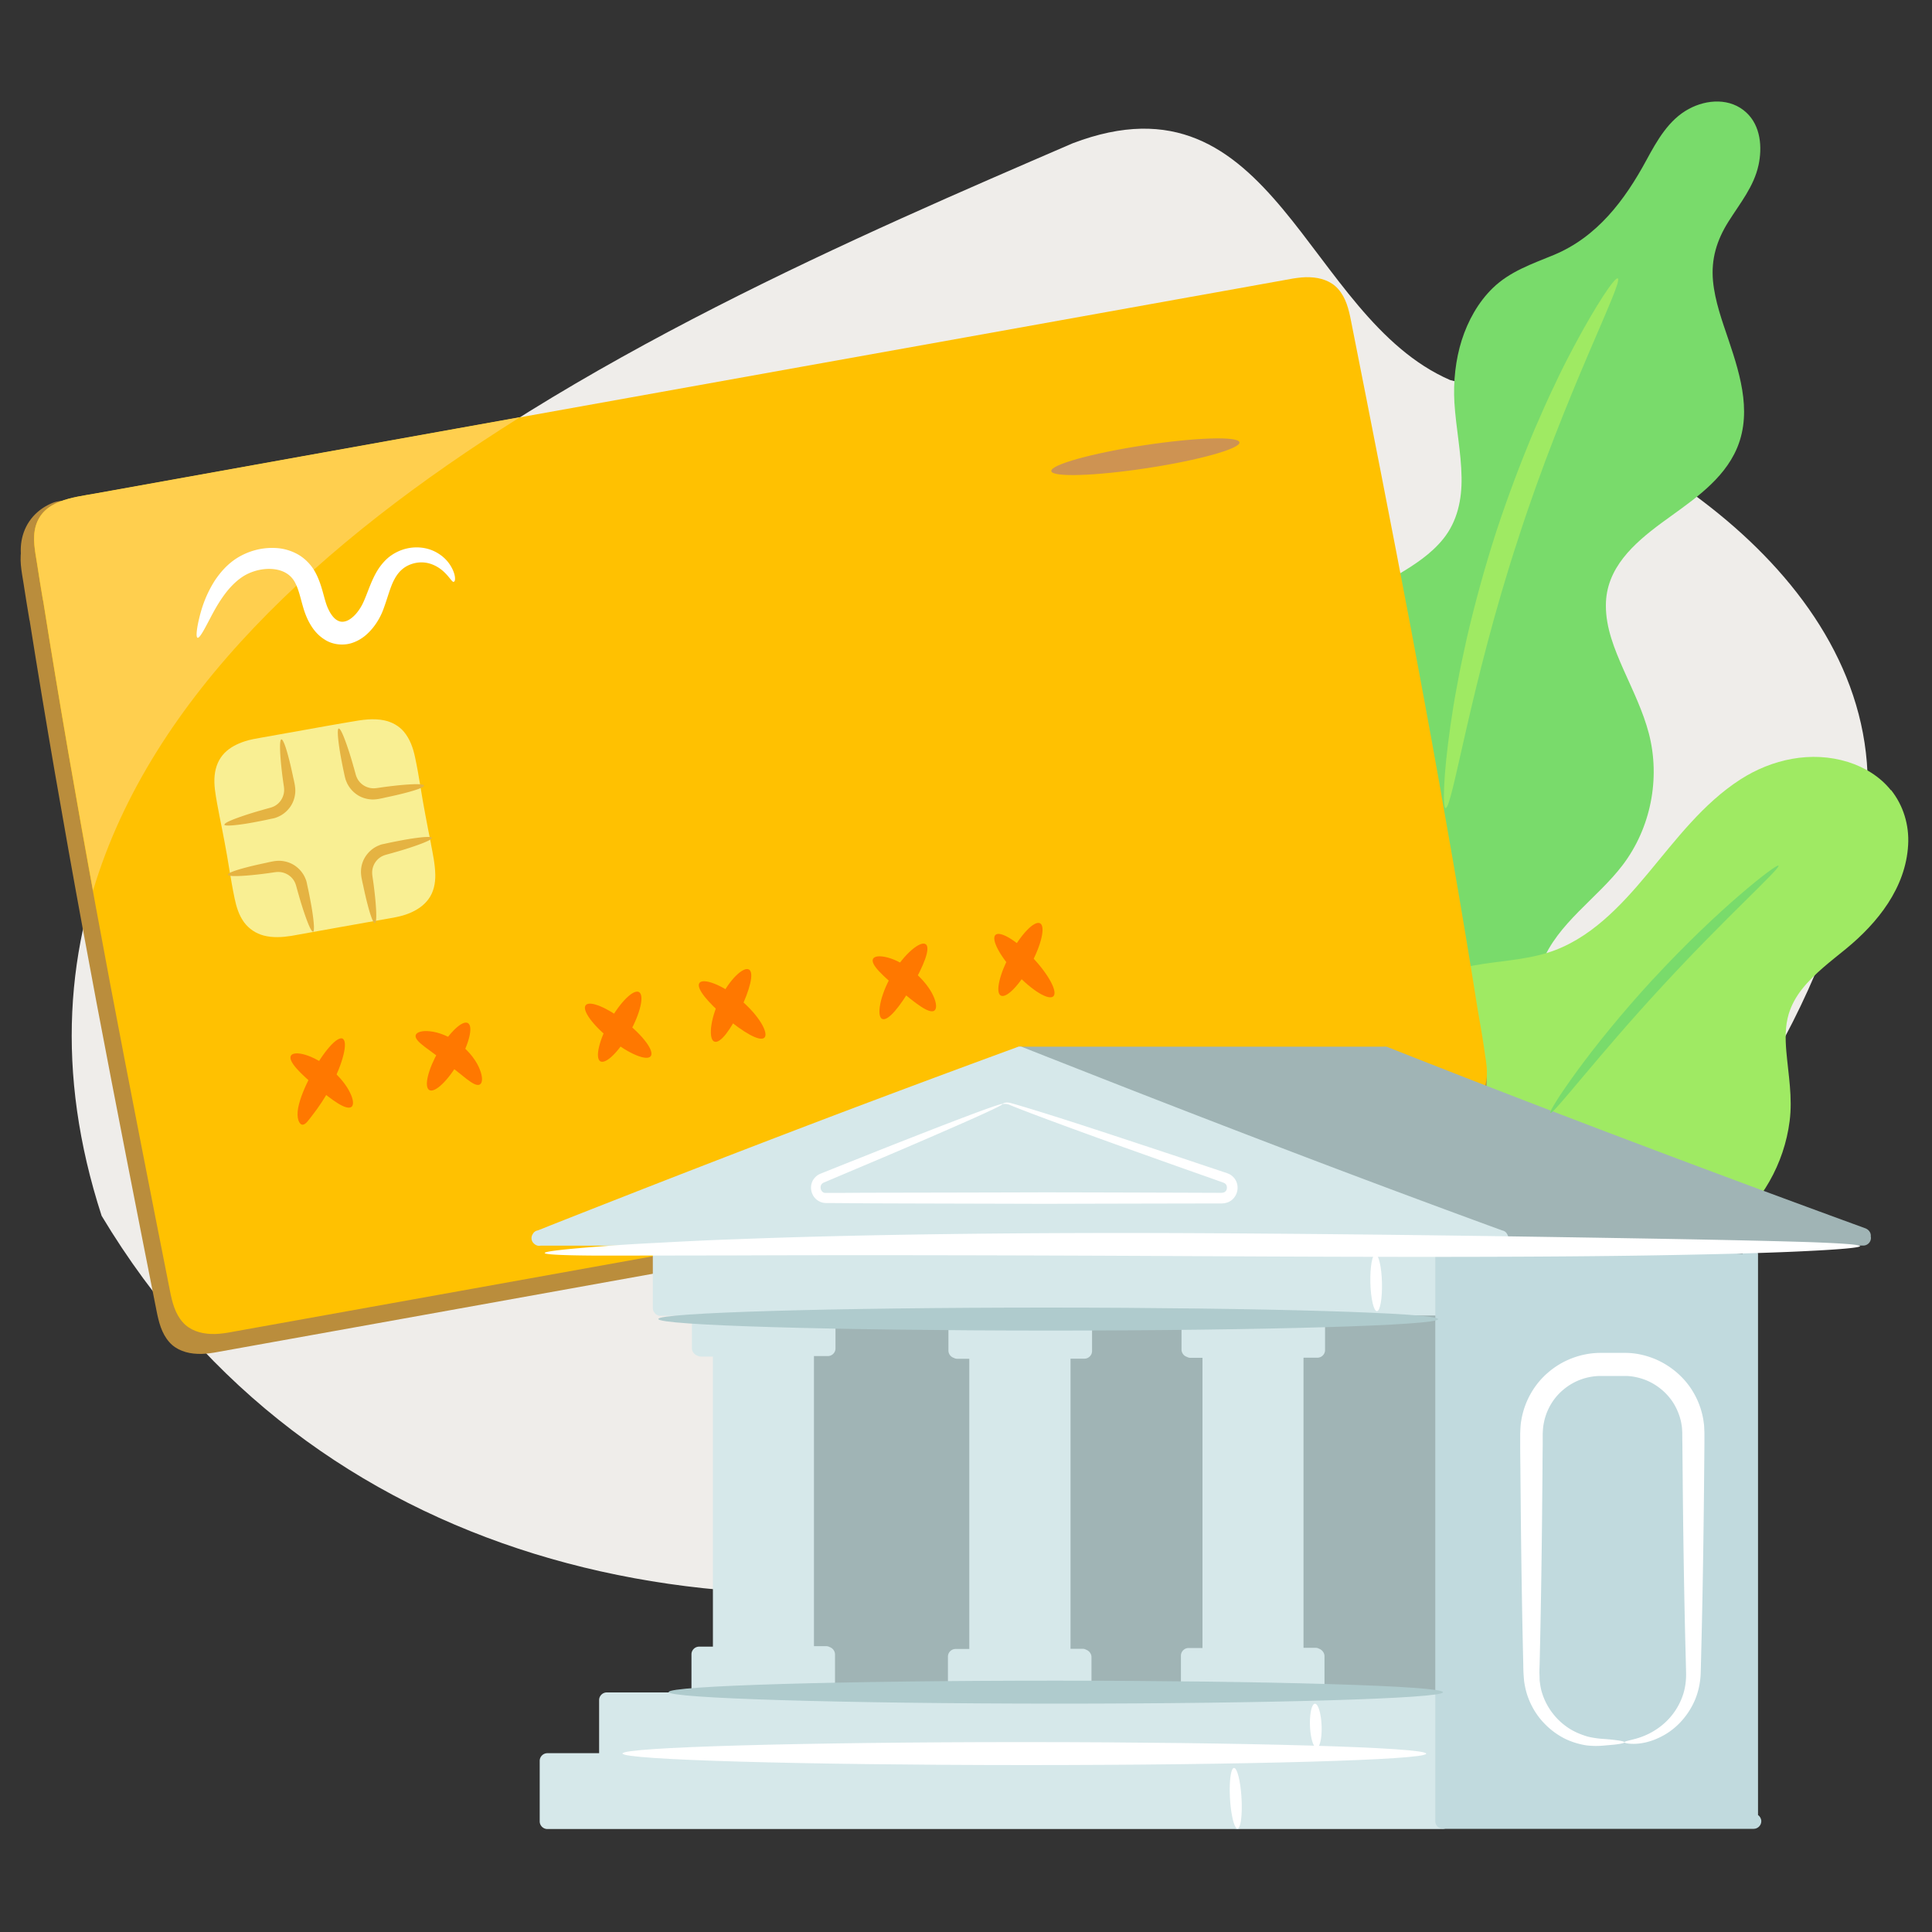 <svg xmlns="http://www.w3.org/2000/svg" viewBox="0 0 200 200"><rect x="0" y="0" width="200" height="200" fill="#333333" stroke="none"/><defs><style>.cls-1{fill:none}.cls-3{fill:#fff}.cls-7{fill:#e5b342}.cls-8{fill:#ff7800}.cls-9{fill:#a0b4b5}.cls-10{fill:#9fea63}.cls-12{fill:#ba8d3c}.cls-14{fill:#afcbcd}.cls-15{fill:#d6e8ea}.cls-16{fill:#79db6b}</style></defs><path d="M10.52 125.86c43.46 72.48 168.03 36.16 182.77-42.75 1.44-22.73-23.78-38.88-43.18-43.77-15.06-6.55-18.11-32.49-39.06-24.51C67.08 33.82-8.83 66.2 10.52 125.86Z" style="fill:#efedea" id="BG_Strong"/><g id="Illustrations"><g id="Layer_6"><path class="cls-16" d="M182.04 17.11c.4-1.87.23-4.07-1.25-5.45-1.65-1.54-4.09-1.4-5.97-.38-2.08 1.12-3.29 3.28-4.38 5.29-2.25 4.16-5.11 7.97-9.61 9.83-2.25.93-4.52 1.69-6.3 3.42-1.52 1.48-2.57 3.39-3.21 5.39-.64 2.01-.89 4.3-.76 6.48.16 2.58.7 5.13.74 7.72.04 2.29-.43 4.56-1.9 6.38-1.24 1.54-2.93 2.65-4.61 3.65-3.63 2.16-7.4 4.08-9.52 7.92-1.13 2.06-1.76 4.4-1.75 6.75 0 2.59.82 5.09 1.76 7.48 1.76 4.43 4.64 9.92 2.13 14.64-1.98 3.7-6.18 5.49-8.74 8.71-2.88 3.62-3.16 8.48-1.84 12.77 1.36 4.4 4.51 7.74 6.95 11.54 1.14 1.77 2.17 3.72 2.41 5.84.27 2.32-.56 4.44-1.75 6.39s-2.77 3.84-4.24 5.69c-.63.79.49 1.92 1.12 1.12.59-.74 1.22-1.5 1.84-2.28.22-.17.43-.35.63-.52 1.32-1.15 5.04-5.11 5.84-7.13.8-2.02 1.93-6.46 2.07-9.16.14-2.7-.87-8.47-1.13-10.96-.26-2.49.08-6.05 1-8.58.91-2.53 3.17-4.72 5.21-6.46 2.04-1.74 5.52-2.42 8.01-2.95 1.4-.3 2.56-.38 3.31-.39.28.49 1.23.56 1.51-.16 1.62-4.13 5.74-6.7 8.36-10.14 2.92-3.84 3.93-8.97 2.72-13.63-.6-2.29-1.66-4.44-2.62-6.6-.95-2.16-1.84-4.33-1.83-6.66 0-3.85 2.88-6.4 5.74-8.52 2.75-2.03 5.92-4 7.54-7.13 1.98-3.84.71-8-.58-11.83-.67-1.98-1.41-4.01-1.61-6.1-.21-2.28.39-4.23 1.6-6.15s2.63-3.63 3.11-5.84Z"/><path class="cls-10" d="M195.75 81.81c-1.13-1.42-2.73-2.39-4.45-2.93-3.79-1.18-7.86-.3-11.14 1.81-3.86 2.49-6.64 6.21-9.54 9.69-2.83 3.4-6.07 6.9-10.42 8.25-2.49.77-5.11.85-7.66 1.32-2.19.41-4.28 1.2-6.12 2.47-3.55 2.47-5.95 6.28-6.55 10.57-.71 5.07.74 10.07.99 15.11.23 4.69-1.01 9.25-3.87 13.01-2.86 3.76-7.17 5.66-9.92 9.35-2.68 3.61-3.06 8.34-2.21 12.63.45 2.28 1.3 4.41 2.28 6.51 1.12 2.41 2.36 4.75 3.66 7.07 1.29 2.3 2.57 4.47 3.87 6.7-.06.71 1.02 1.2 1.49.45 2.35-3.76 6.67-5.65 10.05-8.31 3.46-2.74 6.33-6.25 8.39-10.16 2.15-4.08 3.29-8.48 3.66-13.06.21-2.62.27-5.26.8-7.84.46-2.25 1.32-4.35 2.62-6.25 1.3-1.9 2.85-3.37 4.71-4.55 1.99-1.26 4.18-2.14 6.34-3.07 2.14-.92 4.28-1.9 6.14-3.33 1.74-1.34 3.21-3.03 4.3-4.95 1.09-1.91 1.81-4.04 2.09-6.23.32-2.45-.13-4.81-.34-7.24-.11-1.29-.13-2.61.25-3.87.28-.93.77-1.8 1.37-2.56 1.28-1.62 2.97-2.88 4.56-4.18 3.29-2.7 6.18-6.32 6.43-10.75.12-2.05-.49-4.08-1.77-5.69Z"/></g><g id="Layer_10"><path class="cls-12" d="M152.42 111.79c-.23-1.69-.51-3.38-.81-5.06 0-.02 0-.03-.01-.04-.83-5.24-1.7-10.47-2.61-15.7-.93-5.36-1.88-10.72-2.87-16.07-.97-5.29-1.97-10.57-2.99-15.85-1.02-5.28-2.05-10.56-3.09-15.84-.52-2.66-1.05-5.33-1.58-7.99-.23-1.17-.52-2.36-1.33-3.27-.73-.83-1.83-1.17-2.91-1.21-.58-.03-1.16.04-1.74.13-2.46.44-4.93.88-7.39 1.33-1.16.21-2.31.41-3.47.62-3.13.56-6.27 1.12-9.4 1.69-4.58.82-9.17 1.64-13.75 2.47-5.56 1-11.12 1.99-16.68 2.99l-18.04 3.24c-5.94 1.07-11.88 2.13-17.82 3.2-5.39.97-10.77 1.93-16.15 2.9-4.34.78-8.68 1.56-13.01 2.34l-8.29 1.49c-2.34.42-5.41.69-6.18 3.38-.36 1.27-.06 2.6.14 3.87.2 1.26.39 2.52.61 3.78 0 .02.01.03.02.05.83 5.23 1.7 10.46 2.6 15.68.93 5.36 1.88 10.72 2.87 16.07.97 5.29 1.97 10.57 2.99 15.85 1.02 5.28 2.05 10.56 3.09 15.84.52 2.66 1.05 5.33 1.58 7.99.23 1.17.52 2.36 1.33 3.27.73.83 1.83 1.17 2.91 1.21.58.03 1.16-.04 1.74-.13 8.42-1.51 16.84-3.02 25.27-4.54 6.89-1.24 13.78-2.48 20.68-3.72l19.02-3.42c6.77-1.22 13.54-2.43 20.31-3.65 8.18-1.47 16.35-2.94 24.53-4.4l3.51-.63c2.44-.43 4.88-.86 7.32-1.3 1.48-.26 2.97-.53 4.45-.79 1.23-.22 2.5-.41 3.56-1.13.66-.45 1.16-1.04 1.45-1.78.35-.91.28-1.92.15-2.87Z"/><path class="cls-12" d="M3.72 57.81c-.32-1.54.26-3.15 1.61-4.02 1.2-.77 2.57-.4 3.82-.96.88-.4.12-1.69-.76-1.3-.87.4-1.98.15-2.9.51-.79.31-1.5.79-2.06 1.42-1.16 1.31-1.5 3.06-1.15 4.74.19.95 1.64.55 1.45-.4ZM147.94 117.34c1.73-.05 3.54-.52 4.7-1.87 1.3-1.52 1.4-3.28 1.17-5.18-.12-.95-1.62-.96-1.5 0 .18 1.47.27 2.9-.72 4.12-.87 1.07-2.32 1.39-3.64 1.43-.96.03-.97 1.53 0 1.5Z"/></g><path d="M153.81 109.73c-.23-1.69-.51-3.38-.81-5.06 0-.02 0-.03-.01-.04-.83-5.24-1.7-10.47-2.61-15.7-.93-5.36-1.88-10.72-2.87-16.07-.97-5.29-1.97-10.57-2.99-15.85-1.02-5.28-2.05-10.56-3.09-15.84-.52-2.66-1.05-5.33-1.58-7.99-.23-1.17-.52-2.36-1.33-3.27-.73-.83-1.83-1.17-2.91-1.21-.58-.03-1.16.04-1.74.13-2.46.44-4.93.88-7.39 1.33-1.16.21-2.31.41-3.47.62-3.13.56-6.27 1.12-9.4 1.69-4.58.82-9.17 1.64-13.75 2.47-5.56 1-11.12 1.99-16.68 2.99l-18.04 3.24c-5.94 1.07-11.88 2.13-17.82 3.2-5.39.97-10.77 1.93-16.15 2.9-4.34.78-8.68 1.56-13.01 2.34L9.87 51.1c-2.34.42-5.41.69-6.18 3.38-.36 1.27-.06 2.6.14 3.87.2 1.26.39 2.52.61 3.78 0 .02.01.03.02.05.83 5.23 1.7 10.46 2.6 15.68.93 5.36 1.88 10.72 2.87 16.07.97 5.29 1.97 10.57 2.99 15.85 1.02 5.28 2.05 10.56 3.09 15.84.52 2.66 1.05 5.33 1.58 7.99.23 1.17.52 2.36 1.33 3.27.73.83 1.83 1.17 2.91 1.21.58.03 1.16-.04 1.74-.13 8.42-1.51 16.84-3.02 25.27-4.54 6.89-1.24 13.78-2.48 20.68-3.72l19.02-3.42c6.77-1.22 13.54-2.43 20.31-3.65 8.18-1.47 16.35-2.94 24.53-4.4l3.51-.63c2.44-.43 4.88-.86 7.32-1.3 1.48-.26 2.97-.53 4.45-.79 1.23-.22 2.5-.41 3.56-1.13.66-.45 1.16-1.04 1.45-1.78.35-.91.28-1.92.15-2.87Z" style="fill:#ffc101" id="Layer_7"/><g id="Layer_16"><path class="cls-1" d="M4.45 62.11c-.22-1.26-.41-2.52-.61-3.78-.2-1.27-.5-2.6-.14-3.87.77-2.7 3.84-2.97 6.18-3.38l8.29-1.49c4.34-.78 8.68-1.56 13.01-2.34 5.39-.97 10.77-1.93 16.15-2.9 1.84-.33 3.68-.66 5.51-.99.19-.21.35-.39.44-.46.23-.15-40.89 4.63-45.27 6.32-4.38 1.69-6.05-.47-6.05 4.65s4.88 22.75 5.09 23.96c-.9-5.22-1.77-10.45-2.6-15.68 0-.02-.01-.03-.02-.05Z"/><path class="cls-7" d="M35.49 48.93h.03-.03ZM35.31 48.96l.15-.03s-.09.02-.15.03ZM35.46 48.93h.03-.03Z"/><path class="cls-1" d="M133.89 28.83c.58-.09 1.15-.16 1.74-.13 1.08.05 2.17.39 2.91 1.21.81.91 1.1 2.1 1.33 3.27.27 1.36.54 2.71.8 4.07.22.08.4.13.48.15.26.06-.07-1.86-.32-3.41-.25-1.56.81-4.91-1.41-5.83-2.22-.92-9.68.4-9.68.4.29.18.67.5 1.01.83 1.05-.19 2.09-.38 3.14-.56Z"/></g><path d="M44.62 87.37c-.2-1.01-.41-2.02-.59-3.03-.39-1.99-.64-4-1.07-5.98-.2-.94-.52-1.85-1.14-2.6-.51-.62-1.27-1.03-2.05-1.19-1.16-.24-2.31-.05-3.46.15-.73.13-1.47.25-2.2.38-1.44.26-2.87.52-4.31.77-.88.16-1.76.32-2.64.47-.62.11-1.25.21-1.85.41-.75.25-1.48.61-2.05 1.18-.63.64-.95 1.45-1.04 2.34-.1.98.09 1.97.26 2.93.15.84.32 1.68.49 2.52.09.47.18.94.27 1.4.38 1.94.63 3.91 1.04 5.85.18.88.45 1.78.99 2.51.51.68 1.21 1.15 2.04 1.37.94.24 1.91.18 2.86.03 3.13-.56 6.26-1.13 9.39-1.68.95-.17 1.91-.29 2.81-.66.77-.32 1.46-.76 1.97-1.44.55-.73.74-1.66.72-2.56-.02-1.06-.25-2.14-.45-3.18Z" style="fill:#f9ef93" id="Layer_11"/><path class="cls-9" d="M78.52 175.96c-.16-.5 0-40.73 0-40.73l70.61.16.25 40.58H78.52Z"/><g id="Layer_4"><path class="cls-9" d="M193.66 128.02c.05-.4-.2-.73-.57-.87a2247.6 2247.6 0 0 1-19.36-7.17c-6.44-2.42-12.84-4.86-19.24-7.34-3.59-1.39-7.19-2.8-10.77-4.22-.04-.02-.08-.04-.12-.05h-.02c-.02 0-.04-.01-.06-.01a.489.489 0 0 0-.24-.01h-37.67c-.43 0-.79.36-.79.79s.36.79.79.79h2.01l46.18 18.22h-4.65l.12 60.39 31.95-.18-.21-49.86.19-9.56h11.69c.43 0 .79-.36.79-.79 0-.04 0-.08-.01-.11Z"/><path class="cls-15" d="M141.05 128.72v6.51c0 .43.36.79.79.79s.79-.36.79-.79v-6.51c0-.43-.36-.79-.79-.79s-.79.36-.79.79ZM133.51 176.22v5.68c0 .43.36.79.79.79s.79-.36.79-.79v-5.68c0-.43-.36-.79-.79-.79s-.79.36-.79.79ZM127.32 182.33v6.21c0 .43.36.79.79.79s.79-.36.79-.79v-6.21c0-.43-.36-.79-.79-.79s-.79.36-.79.79Z"/><path class="cls-15" d="M156.01 127.74a.684.684 0 0 0-.49-.36c-6.48-2.37-12.95-4.78-19.4-7.23-6.47-2.46-12.93-4.95-19.38-7.47-3.6-1.41-7.21-2.83-10.81-4.25a1.07 1.07 0 0 0-.27-.09h-.14c-.08 0-.15.03-.22.06-6.47 2.37-12.93 4.78-19.37 7.22-6.47 2.46-12.93 4.95-19.38 7.47-3.62 1.42-7.25 2.84-10.87 4.28-.26.04-.44.2-.54.4-.11.17-.15.38-.09.61.04.16.16.31.3.42.18.14.4.2.61.15h11.62v6.46c0 .18.07.35.18.49.13.18.33.31.62.31h3.25v3.36c0 .33.23.65.55.76.11.06.23.1.37.1h1.25v30.03h-1.43c-.43 0-.79.36-.79.79v3.95h-8.77c-.43 0-.79.36-.79.79v5.5h-5.36c-.43 0-.79.36-.79.79v6.27c0 .43.36.79.79.79h92.63c1.02 0 1.02-1.59 0-1.59h-.03l.05-4.68h.07c1.02 0 1.02-1.59 0-1.59h-.05l.05-4.7c1.02 0 1.02-1.59 0-1.59h-12.27v-3.75c0-.33-.24-.65-.55-.76a.749.749 0 0 0-.36-.1h-1.26v-30.03h1.44c.43 0 .79-.36.79-.79v-3.58h11.96c1.02 0 1.02-1.59 0-1.59v-5.65h6.12c.13.02.26 0 .38-.05.13-.05.23-.13.31-.22.08-.09.14-.19.17-.3.06-.23.02-.45-.1-.63Zm-55.66 42.96h-1.43c-.43 0-.79.36-.79.79v3.68H86.44v-3.91a.82.82 0 0 0-.54-.75.796.796 0 0 0-.38-.1h-1.26v-30.03h1.44c.43 0 .79-.36.79-.79v-3.41h11.69v3.63c0 .33.23.65.54.75.11.06.24.1.37.1h1.25v30.03Zm24.12-.1h-1.43c-.43 0-.79.36-.79.79v3.79H112.99v-3.64c0-.33-.24-.65-.55-.76a.749.749 0 0 0-.36-.1h-1.26v-30.03h1.44c.43 0 .79-.36.79-.79v-3.68h9.26v3.53c0 .33.23.65.55.75.11.06.23.1.37.1h1.25v30.03Z"/><path d="M181.99 187.88v-58.03c0-1.02-1.59-1.02-1.59 0l-5.48-.76-21.14-.96-3.61 1.19c0-1.02-1.59-1.02-1.59 0v59.2c0 .47.33.72.7.76.07.02.14.04.22.04h32.04c.43 0 .79-.36.79-.79 0-.26-.14-.5-.34-.64Z" style="fill:#c1dade"/><path class="cls-15" d="M83.6 123.99c5.87-2.27 11.77-4.47 17.68-6.67 1.66-.62 3.33-1.24 4.99-1.85.4-.15.68-.54.55-.98-.11-.39-.57-.7-.98-.55-5.89 2.19-11.79 4.37-17.67 6.61-1.67.63-3.33 1.27-5 1.92-.4.15-.68.53-.55.98.11.38.58.71.98.55Z"/><path class="cls-15" d="M105.85 115.47c5.6 2.2 11.18 4.46 16.79 6.64 1.63.64 3.27 1.27 4.9 1.89.4.15.87-.17.98-.55.12-.45-.15-.82-.55-.98-5.61-2.13-11.18-4.37-16.76-6.58-1.64-.65-3.29-1.3-4.93-1.95-.4-.16-.87.17-.98.55-.12.45.15.82.55.98Z"/><path class="cls-15" d="M83.39 124.02H127.74c.43 0 .79-.36.79-.79s-.36-.79-.79-.79H83.38c-.43 0-.79.36-.79.79s.36.79.79.79Z"/></g><path class="cls-8" d="M35.48 107.52c-.58-.3-2.07 1.41-3.33 3.84-.62 1.23-1.09 2.32-1.29 3.35-.09.51-.07.96.03 1.26.1.3.26.45.42.46.34 0 .62-.46 1.11-1.09.48-.62 1.23-1.68 1.84-2.88 1.25-2.42 1.8-4.63 1.21-4.93Z"/><path class="cls-8" d="M36.38 114.59c.26-.2.21-.76-.15-1.49-.35-.73-1.03-1.61-1.95-2.39-.93-.78-1.91-1.29-2.68-1.52-.78-.23-1.34-.18-1.49.1-.3.6 1.01 1.86 2.64 3.24 1.64 1.37 3.1 2.45 3.64 2.05ZM48.44 105.91c-.57-.33-1.93.96-3.03 2.87-1.1 1.92-1.54 3.73-.97 4.06.57.33 1.93-.96 3.03-2.87 1.1-1.92 1.54-3.73.97-4.06Z"/><path class="cls-8" d="M49.67 112.27c.28-.15.33-.74 0-1.56-.31-.81-1.02-1.82-2.07-2.63-1.05-.81-2.21-1.23-3.07-1.32-.87-.1-1.43.1-1.5.41-.08.33.31.71.9 1.17.58.43 1.36 1 2.22 1.64.83.67 1.59 1.27 2.16 1.72.59.45 1.06.73 1.36.57ZM66.15 102.7c-.57-.32-1.94 1.02-3.04 3s-1.53 3.84-.96 4.17c.57.32 1.94-1.02 3.04-3s1.53-3.84.96-4.17Z"/><path class="cls-8" d="M67.36 109.34c.41-.52-.77-2.12-2.63-3.58-1.86-1.46-3.69-2.22-4.1-1.7-.41.52.77 2.12 2.63 3.58 1.86 1.46 3.69 2.22 4.1 1.7ZM77.54 100.37c-.55-.35-2.03.99-3.05 3.13-1.03 2.13-1.14 4.13-.53 4.33.63.22 1.72-1.31 2.68-3.31.95-2 1.46-3.8.9-4.16Z"/><path class="cls-8" d="M79.13 107.42c.47-.45-.54-2.29-2.46-3.9-1.92-1.62-3.91-2.3-4.27-1.76-.37.55.93 2.06 2.73 3.58 1.81 1.51 3.52 2.53 4 2.08ZM95.83 97.75c-.51-.4-2.21.93-3.49 3.14-1.29 2.21-1.61 4.34-1.01 4.59.61.26 1.86-1.32 3.07-3.39 1.2-2.07 1.96-3.94 1.44-4.34Z"/><path class="cls-8" d="M96.73 104.61c.26-.19.23-.76-.11-1.51s-1.02-1.66-1.97-2.46-1.97-1.31-2.77-1.52c-.8-.21-1.36-.15-1.51.15-.27.61 1.11 1.81 2.74 3.2 1.64 1.37 3.07 2.52 3.62 2.15ZM107.67 95.58c-.58-.31-1.96 1.1-3.08 3.17s-1.57 3.99-.99 4.31 1.96-1.1 3.08-3.17 1.57-3.99.99-4.31Z"/><path class="cls-8" d="M109.04 103.14c.48-.45-.47-2.24-2.13-4-1.65-1.76-3.38-2.81-3.86-2.36-.48.45.47 2.24 2.13 4 1.65 1.76 3.38 2.81 3.86 2.36Z"/><path d="m53.85 43.18-6.52 1.17c-5.39.97-10.77 1.93-16.15 2.9-4.34.78-8.68 1.56-13.01 2.34l-8.29 1.49c-2.34.42-5.41.69-6.18 3.38-.36 1.27-.06 2.6.14 3.87.2 1.26.39 2.52.61 3.78 0 .02.01.03.02.05.83 5.23 1.7 10.46 2.6 15.68.83 4.79 1.69 9.58 2.56 14.36 6.02-20.15 23.72-36.17 44.23-49.03Z" style="fill:#ffcf4e"/></g><g id="Outline"><path d="M128.31 45.79c-.1-.65-4.54-.51-9.92.31-5.38.82-9.66 2.02-9.56 2.67.1.65 4.54.51 9.92-.31s9.66-2.02 9.56-2.67Z" style="fill:#ce9352"/><path class="cls-10" d="M167.46 28.82c-.27-.15-2.14 2.54-4.61 7.2-.62 1.17-1.28 2.45-1.93 3.86-.68 1.39-1.34 2.92-2.04 4.52-1.36 3.22-2.73 6.81-3.99 10.64-1.24 3.84-2.24 7.55-3.03 10.95-.37 1.71-.74 3.33-1 4.86-.3 1.52-.52 2.95-.71 4.26-.75 5.23-.81 8.5-.51 8.54.72.1 2.55-12.76 7.52-27.87 4.88-15.14 10.95-26.62 10.31-26.96Z"/><path class="cls-14" d="M171.79 101.95c-4.84 5.26-8.16 9.34-9.89 11.36 1.48-2.2 4.59-6.48 9.45-11.76 4.87-5.27 8.89-8.71 10.97-10.37-1.87 1.89-5.68 5.53-10.53 10.77Z"/><path class="cls-16" d="M171.14 101.34c-3.28 3.56-6.02 6.98-7.89 9.54-1.87 2.56-2.89 4.24-2.76 4.33.29.21 5-6.01 11.53-13.06 6.5-7.07 12.32-12.27 12.09-12.54-.1-.12-1.69 1.03-4.09 3.1-2.4 2.07-5.59 5.08-8.87 8.63Z"/><path class="cls-3" d="M47 60.21c.14-.02.24-.7-.39-1.7-.31-.49-.82-1.03-1.61-1.42-.78-.39-1.83-.56-2.93-.3-.54.13-1.1.37-1.62.74s-.95.87-1.3 1.4c-.69 1.08-1.03 2.27-1.48 3.29-.21.49-.47.91-.8 1.3-.32.37-.72.68-1.06.78-.34.11-.64.08-.94-.11-.3-.18-.62-.58-.86-1.09-.49-.96-.59-2.46-1.41-3.93-.41-.73-1.07-1.4-1.8-1.8a5.19 5.19 0 0 0-2.26-.64c-1.49-.08-2.82.33-3.91.98-1.11.68-1.84 1.57-2.4 2.4-1.08 1.71-1.46 3.22-1.69 4.24-.22 1.03-.24 1.62-.09 1.67.16.05.48-.45.96-1.36.49-.9 1.11-2.25 2.18-3.56.54-.64 1.21-1.28 2-1.67.81-.4 1.8-.62 2.76-.51.97.11 1.77.56 2.2 1.4.23.43.41.99.58 1.64.09.32.18.67.29 1.03.11.37.26.77.44 1.15.37.76.89 1.54 1.77 2.08.86.56 2.05.64 2.95.29.92-.34 1.54-.93 2.03-1.53.48-.6.85-1.28 1.08-1.92.46-1.24.71-2.32 1.15-3.11.42-.79.99-1.28 1.68-1.53.69-.26 1.39-.25 1.96-.08.58.17 1.05.48 1.39.78.69.62.92 1.16 1.1 1.11Z"/><path class="cls-7" d="M44.73 86.74c-.04-.16-.82-.12-2.04.06-.61.09-1.34.23-2.14.39-.2.04-.4.09-.61.13-.11.03-.2.04-.33.07-.13.03-.26.07-.39.13-.51.2-.98.57-1.32 1.05-.34.48-.52 1.05-.53 1.6-.01.26.03.57.07.77.04.21.08.41.13.61.17.8.33 1.52.49 2.11.31 1.2.59 1.92.75 1.9s.18-.81.08-2.04c-.05-.62-.13-1.35-.24-2.16l-.09-.62c-.03-.22-.04-.35-.03-.53.02-.34.14-.68.34-.97.2-.29.48-.52.79-.65.15-.07.31-.11.53-.17.21-.06.41-.11.6-.17.79-.22 1.49-.44 2.07-.64 1.17-.4 1.88-.72 1.84-.88ZM35.07 75.4c-.16.04-.12.82.06 2.04.09.61.23 1.34.39 2.14.04.2.09.4.13.61.03.11.04.2.08.33.03.13.07.26.13.39.2.51.57.98 1.05 1.32.48.34 1.05.51 1.6.53.26.01.57-.03.77-.07.21-.04.41-.08.61-.13.8-.17 1.52-.33 2.11-.49 1.2-.31 1.92-.59 1.9-.75-.03-.16-.8-.18-2.04-.08-.62.05-1.35.13-2.16.24l-.62.09c-.22.03-.35.04-.53.03-.34-.02-.68-.14-.97-.34-.29-.2-.52-.48-.65-.79-.07-.15-.11-.31-.17-.53-.06-.21-.11-.41-.17-.6-.22-.79-.44-1.49-.64-2.07-.4-1.17-.72-1.88-.88-1.84ZM23.21 85.36c.04.16.82.12 2.04-.06.61-.09 1.34-.23 2.14-.39.2-.04.4-.09.61-.13.11-.03.2-.04.33-.07.13-.03.26-.07.39-.13.51-.2.98-.57 1.32-1.05.34-.48.51-1.05.53-1.6.01-.26-.03-.57-.07-.77-.04-.21-.08-.41-.13-.61-.17-.8-.33-1.52-.49-2.11-.31-1.2-.59-1.92-.75-1.9s-.18.81-.08 2.04a40.556 40.556 0 0 0 .33 2.78c.03.22.04.35.03.53-.02.34-.14.68-.34.97-.2.29-.48.52-.79.65-.15.07-.31.11-.53.17-.21.06-.41.11-.6.17-.79.22-1.49.44-2.07.64-1.17.4-1.88.72-1.84.88ZM32.4 96.47c.16-.04.12-.82-.06-2.04-.09-.61-.23-1.34-.39-2.14-.04-.2-.09-.4-.13-.61-.03-.11-.04-.2-.07-.33-.03-.13-.07-.26-.13-.39-.2-.51-.57-.98-1.05-1.32-.48-.34-1.05-.51-1.6-.53-.26-.01-.57.03-.77.07-.21.04-.41.08-.61.13-.8.17-1.52.33-2.11.49-1.2.31-1.92.59-1.9.75.03.16.8.18 2.04.08.62-.05 1.35-.13 2.16-.24l.62-.09c.22-.03.35-.04.53-.03.34.02.68.14.97.34.29.2.52.48.65.79.07.15.11.31.17.53.06.21.11.41.17.6.22.79.44 1.49.64 2.07.4 1.17.72 1.88.88 1.84Z"/><path class="cls-3" d="M168.16 180.36c0 .07.35.17 1.04.16.68-.01 1.73-.18 2.91-.82 1.18-.62 2.48-1.79 3.29-3.58.4-.89.64-1.95.66-3.05.03-1.01.05-2.09.08-3.21.11-4.5.2-9.86.26-15.81.01-1.49.03-3.01.04-4.57v-1.19l-.03-.69c-.02-.23-.06-.46-.09-.68-.16-.91-.47-1.8-.93-2.62-.91-1.65-2.44-2.98-4.25-3.69-.91-.35-1.89-.56-2.88-.56h-2.57c-2.01 0-3.97.76-5.44 2.04-1.48 1.26-2.45 3.05-2.76 4.91-.09.46-.1.94-.12 1.4v1.2c0 .79.01 1.58.02 2.36.01 1.56.03 3.08.04 4.57.06 5.95.15 11.31.26 15.81 0 .28.01.56.02.83.02.3.04.6.07.9.09.59.22 1.16.42 1.68.39 1.05.98 1.95 1.66 2.65a7.84 7.84 0 0 0 2.16 1.6c.75.36 1.48.56 2.14.67.66.09 1.27.08 1.76.04.48-.04.89-.08 1.23-.11.66-.08 1.01-.16 1.01-.24s-.35-.16-1.01-.24c-.33-.04-.74-.08-1.23-.11-.49-.04-.99-.1-1.57-.24-.56-.17-1.18-.4-1.78-.76-.6-.37-1.2-.86-1.71-1.49-.52-.63-.95-1.39-1.22-2.25-.14-.43-.21-.89-.26-1.36 0-.24-.01-.48-.02-.73 0-.27.01-.55.02-.83.11-4.5.2-9.86.26-15.81.01-1.49.03-3.01.04-4.57 0-.78.01-1.57.02-2.36v-1.2c.02-.34.03-.67.1-1.01.23-1.33.93-2.61 2-3.51a6.014 6.014 0 0 1 3.89-1.45h2.54c.71 0 1.4.15 2.05.39 1.3.5 2.41 1.45 3.08 2.63.33.59.57 1.23.69 1.88.02.16.06.33.07.49l.03.5c0 .39 0 .78.01 1.16.01 1.56.03 3.08.04 4.57.06 5.95.15 11.31.26 15.81.03 1.13.06 2.2.08 3.21.03.94-.1 1.78-.38 2.55a6.846 6.846 0 0 1-2.54 3.29c-.97.68-1.88.97-2.5 1.13-.62.16-.97.22-.97.32Z"/><path class="cls-14" d="M148.87 136.56c0-.66-18.07-1.19-40.36-1.2-22.29 0-40.36.53-40.36 1.18 0 .66 18.07 1.19 40.36 1.2 22.29 0 40.36-.53 40.36-1.18Z"/><path class="cls-3" d="M147.64 181.54c0-.66-18.63-1.19-41.6-1.2-22.98 0-41.6.53-41.6 1.18 0 .66 18.63 1.19 41.6 1.2 22.98 0 41.6-.53 41.6-1.18Z"/><path class="cls-14" d="M149.38 175.18c0-.66-17.95-1.19-40.08-1.2-22.14 0-40.08.53-40.08 1.18s17.95 1.19 40.08 1.2c22.14 0 40.08-.53 40.08-1.18Z"/><path class="cls-3" d="M192.55 129c0-.16-1.91-.3-5.35-.42-3.45-.11-8.43-.22-14.59-.33-12.32-.21-29.33-.49-48.14-.59-18.81-.1-35.84.14-48.17.62-3.08.1-5.87.25-8.31.38-2.45.12-4.55.26-6.27.4-3.44.27-5.34.49-5.33.65 0 .16 1.92.25 5.36.27 3.45 0 8.43-.01 14.59-.02 12.32-.05 29.33-.02 48.12.08 18.8.1 35.83.12 48.15-.11 6.16-.11 11.15-.25 14.6-.43 3.45-.17 5.35-.35 5.35-.51ZM103.75 114.28c.01.06.33-.12.87.14.56.23 1.4.56 2.49.97 2.17.82 5.31 1.97 9.21 3.37 1.95.69 4.09 1.46 6.38 2.27 1.15.41 2.34.82 3.56 1.26.14.05.34.11.43.16.09.03.15.08.2.14.1.11.14.29.11.47-.04.18-.15.32-.29.37-.08.03-.14.04-.27.05h-.51c-5.47-.02-11.49-.04-17.81-.05-6.32.02-12.34.03-17.81.04-1.37 0-2.7.02-4 .02H85.42c-.18-.01-.3-.11-.39-.25a.653.653 0 0 1-.06-.49c.05-.15.15-.27.33-.34 2.24-.95 4.33-1.83 6.24-2.64 3.81-1.62 6.88-2.96 9-3.9 2.12-.95 3.27-1.5 3.24-1.58s-1.25.34-3.41 1.15-5.29 2.03-9.14 3.55c-1.92.77-4.03 1.6-6.29 2.51-.39.15-.76.51-.9.94-.15.44-.09.91.13 1.31s.67.72 1.13.77c.26.03.39.02.55.02h.48l4 .03c5.47.02 11.49.03 17.81.05 6.32-.02 12.34-.03 17.81-.04h.51c.09 0 .24-.02.35-.03.12-.04.25-.06.37-.12.48-.21.81-.68.9-1.15.1-.47-.02-1.01-.37-1.39a1.5 1.5 0 0 0-.6-.41c-.21-.09-.32-.11-.49-.17-1.23-.41-2.42-.81-3.58-1.2-2.31-.77-4.46-1.48-6.43-2.13-3.93-1.3-7.12-2.33-9.34-3.01-1.11-.34-1.97-.6-2.56-.76-.29-.1-.58-.09-.73-.04-.16.05-.22.11-.22.13ZM128.11 189.29c.33-.02.51-1.44.41-3.17-.1-1.73-.45-3.12-.78-3.1-.33.02-.51 1.44-.41 3.17.1 1.73.45 3.12.78 3.1ZM136.3 180.93c.33-.01.56-1.04.51-2.3-.05-1.26-.36-2.27-.69-2.26-.33.01-.56 1.04-.51 2.3.05 1.26.36 2.27.69 2.26Z"/><path class="cls-3" d="M142.54 135.73c.33 0 .56-1.33.52-2.96-.04-1.63-.35-2.94-.68-2.93-.33 0-.56 1.33-.52 2.96.04 1.63.35 2.94.68 2.93Z"/></g></svg>